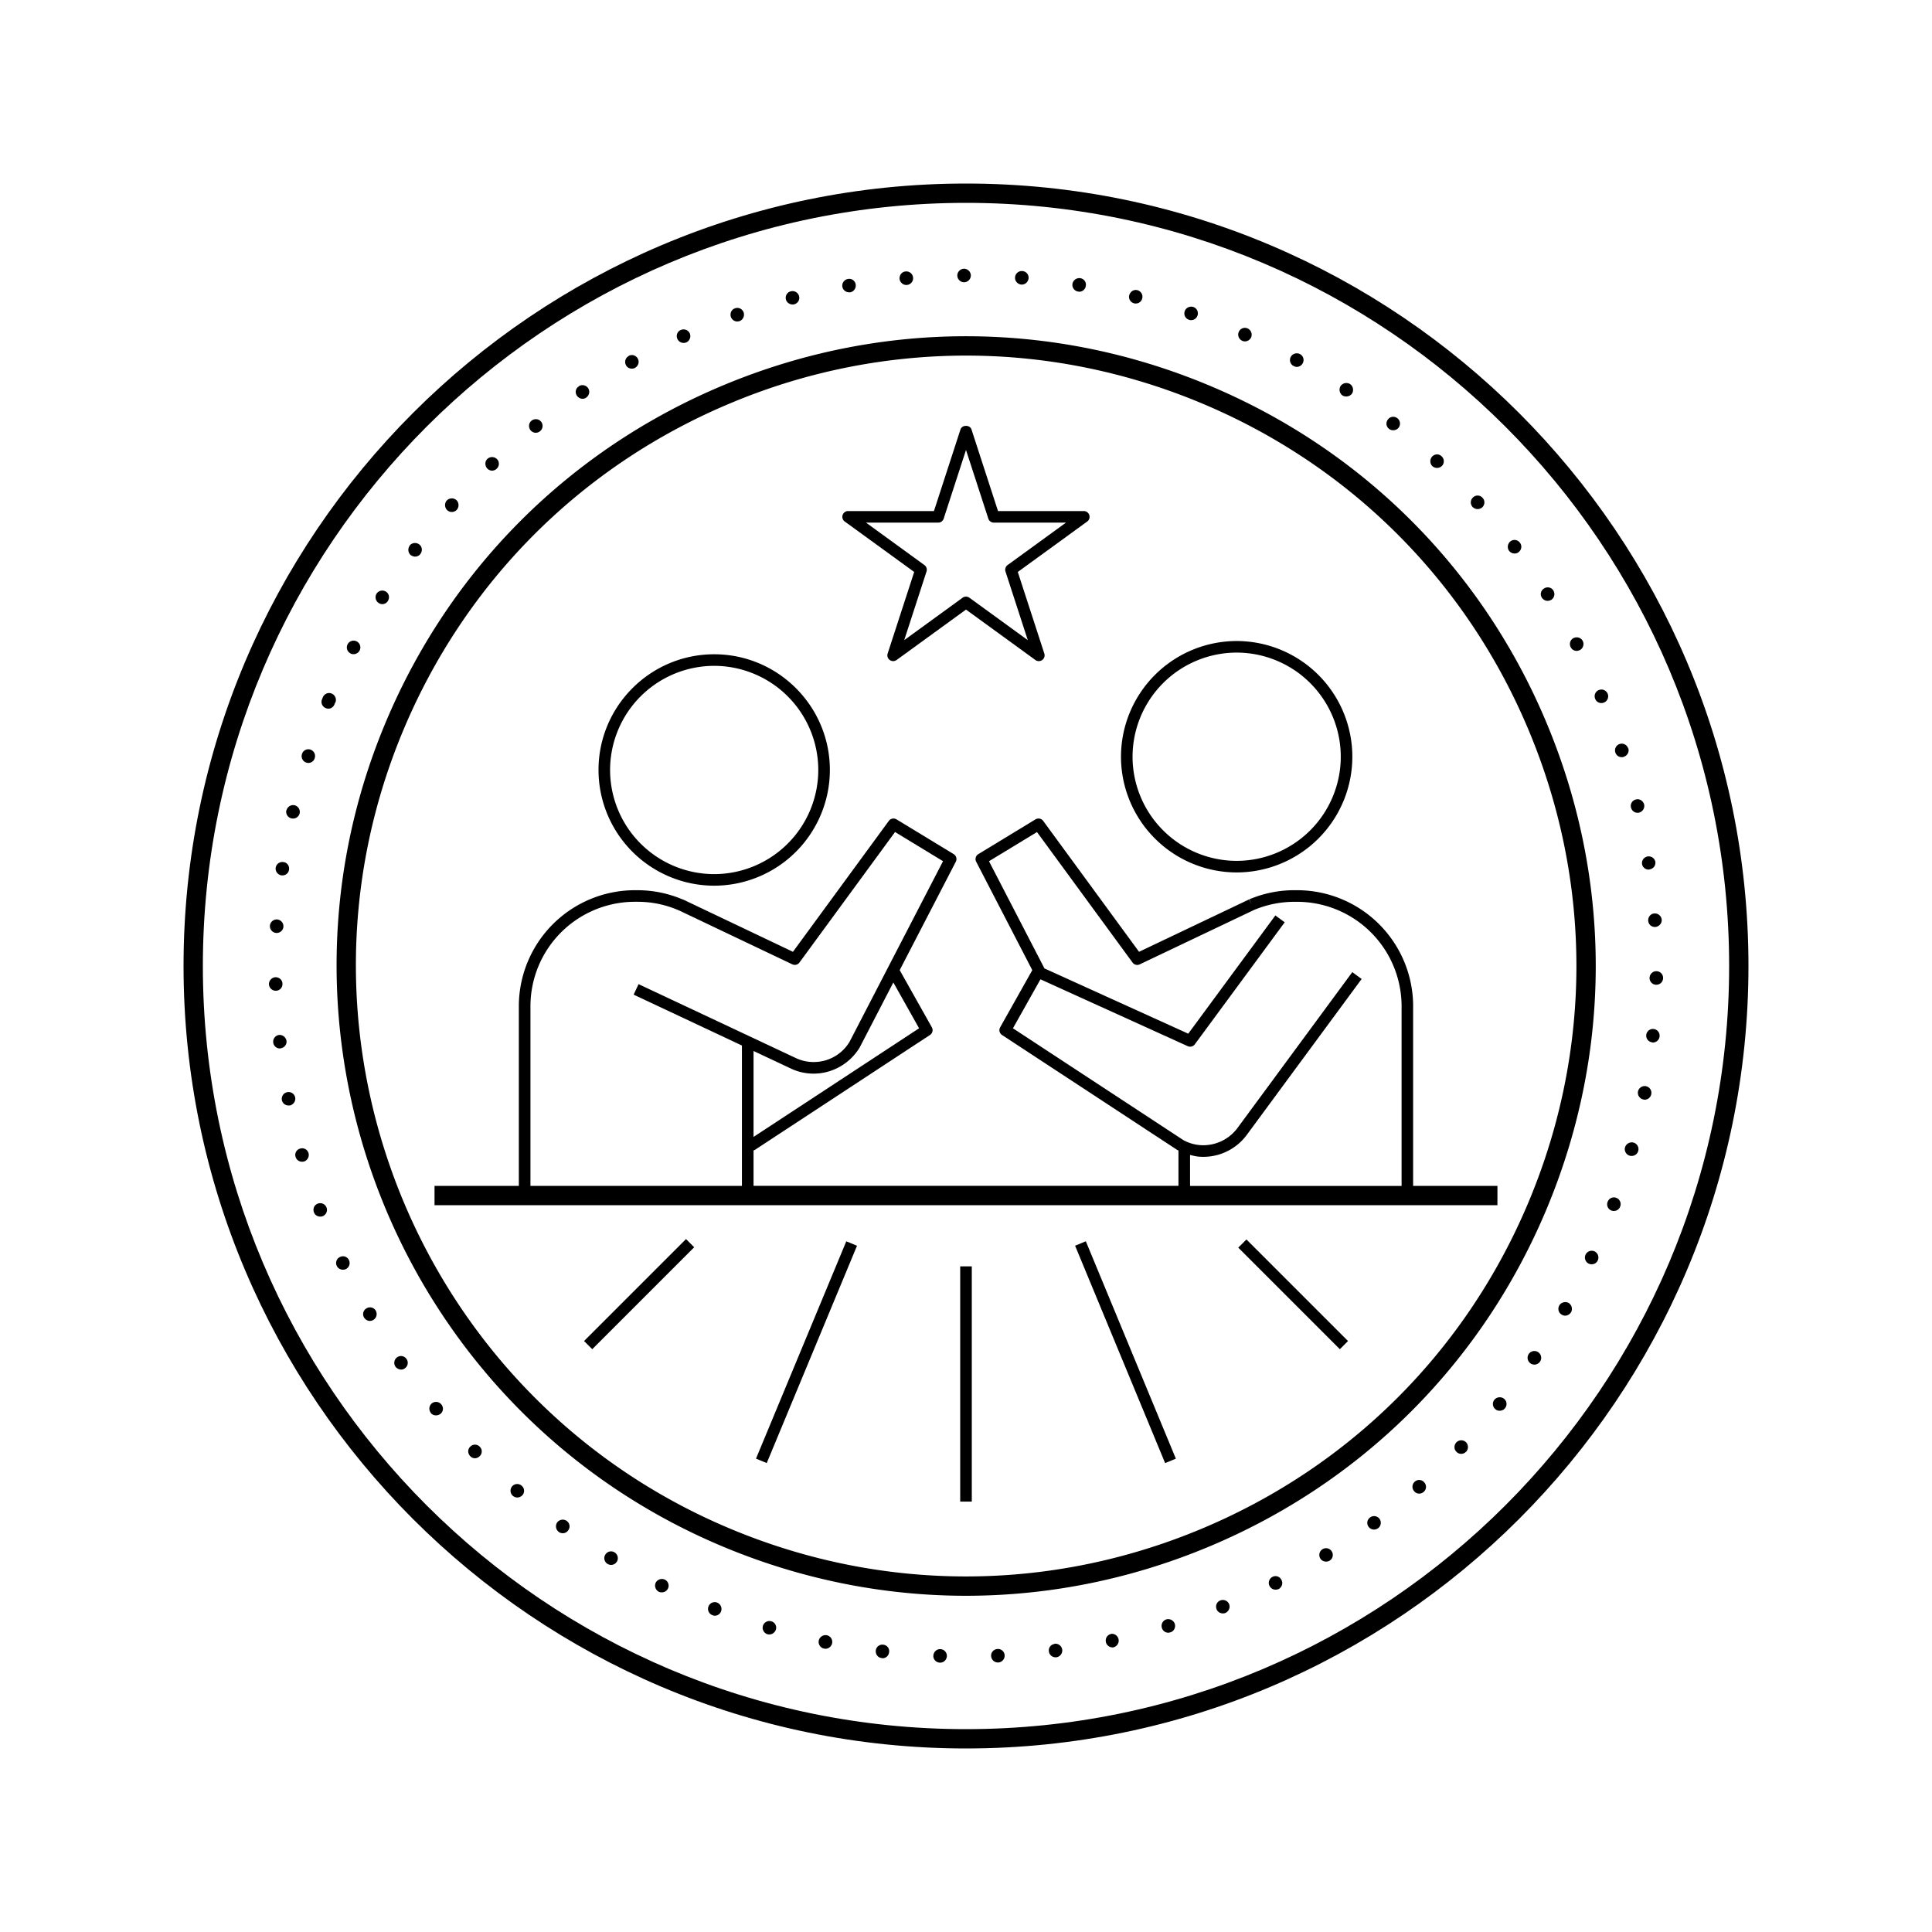 <svg height="100" width="100" xmlns="http://www.w3.org/2000/svg">
    <path d="M64.01 45.157a5.994 5.994 0 005.987-5.988 5.995 5.995 0 00-5.987-5.99 5.996 5.996 0 00-5.988 5.99 5.995 5.995 0 005.988 5.988zm0-11.379a5.395 5.395 0 015.388 5.391 5.395 5.395 0 01-5.388 5.389 5.395 5.395 0 01-5.389-5.389 5.397 5.397 0 015.389-5.391z"/>
    <path d="M73.144 52.081a6.01 6.01 0 00-6.002-6.004h-.141a5.96 5.96 0 00-2.332.47l.117.276-.129-.271-5.7 2.713-4.962-6.776a.302.302 0 00-.398-.079l-2.959 1.799a.3.3 0 00-.111.394l2.904 5.612-1.663 2.958a.3.3 0 00.097.398l9.07 5.951c.02.011.042.017.062.026v1.832H39.003v-1.829c.027-.015.05-.023.08-.04l9.052-5.94a.3.3 0 00.097-.398l-1.664-2.959 2.905-5.611a.3.3 0 00-.111-.394l-2.959-1.799a.302.302 0 00-.398.079l-4.962 6.776-5.518-2.626.002-.005c-.026-.012-.054-.021-.081-.032l-.104-.05-.003.006a5.965 5.965 0 00-2.341-.481h-.141a6.01 6.01 0 00-6.002 6.004v9.3h-4.364v1h55.016v-1h-4.364v-9.3zm-11.547 7.697c.146.038.293.075.446.089a2.794 2.794 0 002.485-1.118l5.95-8.077-.483-.355-5.95 8.077a2.21 2.21 0 01-1.946.876 2.149 2.149 0 01-.851-.26l-8.818-5.786 1.424-2.535 7.623 3.461a.302.302 0 00.366-.096l4.653-6.316-.483-.355-4.509 6.12-7.443-3.378-2.871-5.548 2.484-1.51 4.947 6.754c.085.117.24.156.371.094l5.915-2.815a5.382 5.382 0 012.096-.422h.141a5.41 5.41 0 015.402 5.405v9.3H61.597v-1.605zm-14.026-6.554l-8.568 5.623v-4.448l1.972.927c.36.163.744.245 1.139.245.963 0 1.872-.511 2.382-1.352l1.743-3.367 1.332 2.372zm-20.115-1.143a5.41 5.41 0 015.402-5.405h.141c.764 0 1.5.16 2.19.467l5.82 2.77a.299.299 0 00.371-.094l4.947-6.754 2.484 1.51-4.839 9.35a2.158 2.158 0 01-1.859 1.045c-.31 0-.609-.064-.888-.19l-8.173-3.841-.255.543 5.605 2.634v7.265H27.456v-9.3z"/>
    <path d="M36.966 45.843a5.995 5.995 0 005.988-5.988c0-3.303-2.686-5.99-5.988-5.99s-5.987 2.687-5.987 5.99a5.994 5.994 0 005.987 5.988zm0-11.379a5.395 5.395 0 015.388 5.391 5.395 5.395 0 01-5.388 5.389 5.394 5.394 0 01-5.388-5.389 5.395 5.395 0 015.388-5.391z"/>
    <path d="M50 9.5C27.668 9.5 9.5 27.668 9.5 50S27.668 90.5 50 90.5 90.5 72.332 90.5 50 72.332 9.5 50 9.5zm0 80c-21.78 0-39.5-17.72-39.5-39.5S28.22 10.5 50 10.5 89.5 28.22 89.5 50 71.78 89.5 50 89.5z"/>
    <path d="M25.47 24.36c.09 0 .18-.04.24-.1.14-.13.15-.35.02-.49a.36.36 0 00-.5-.02c-.14.13-.14.35-.01.5.07.07.16.11.25.11zM23.38 26.5c.1 0 .2-.04.27-.12a.37.37 0 00-.03-.5.37.37 0 00-.5.03.37.37 0 00.03.5c.07.06.15.09.23.09zM21.27 28.74c.07.04.14.07.21.07.11 0 .22-.05.28-.14.12-.16.09-.38-.06-.49a.361.361 0 00-.5.06h.01c-.12.16-.09.38.06.5zM30.15 20.64c.07 0 .14-.02.19-.06.16-.11.21-.33.1-.49a.352.352 0 00-.48-.1V20c-.17.1-.21.32-.1.48.07.1.18.16.29.16zM32.7 19.08c.06 0 .12-.01.17-.04.17-.1.24-.31.14-.48a.346.346 0 00-.47-.14v.01c-.17.09-.23.3-.14.47.06.12.18.18.3.18zM35.38 17.75c.05 0 .1-.01.15-.03a.36.36 0 00.17-.47.352.352 0 00-.46-.17c-.18.07-.26.28-.18.46.06.13.19.21.32.21zM27.73 22.4c.08 0 .16-.03.22-.08a.35.35 0 00.06-.49.35.35 0 00-.49-.06c-.16.12-.18.34-.06.5.07.08.17.13.27.13zM18.14 33.82c.05.03.1.04.16.04a.35.35 0 10-.16-.04zM14.87 56.53a.35.35 0 00-.28.409c.03.17.18.28.34.28H15c.19-.04.31-.229.28-.41a.35.35 0 00-.41-.279zM14.83 53.88a.364.364 0 00-.39-.311.352.352 0 00.04.7c.01 0 .02 0 .04-.01.19-.019.33-.19.31-.379zM15.54 59.45c-.19.05-.3.239-.24.43.04.15.18.25.33.25.03 0 .07 0 .1-.01.18-.051.29-.25.24-.431a.34.34 0 00-.43-.239zM19.79 31.27c.11 0 .23-.06.29-.17.1-.16.06-.38-.11-.48a.353.353 0 00-.48.11c-.1.16-.05.38.11.48.06.04.12.06.19.06zM16.07 38.8a.344.344 0 00-.44.23c-.06.18.04.38.22.44.04.01.07.02.11.02.15 0 .29-.1.33-.25a.35.35 0 00-.22-.44zM16.45 62.3c-.18.06-.27.26-.2.45.05.14.18.22.32.22.05 0 .09 0 .13-.02.18-.07.27-.271.2-.45a.346.346 0 00-.45-.2z"/>
    <path d="M14.13 53.96l.001-.008-.001-.002zM38.16 16.64c.04 0 .08-.01.12-.02a.36.36 0 00.21-.45.345.345 0 00-.45-.21c-.18.06-.27.26-.21.44.05.15.19.24.33.24zM15.09 42.36a.352.352 0 00.42-.26.356.356 0 00-.26-.42.356.356 0 00-.42.26h-.01c-.04.19.08.38.27.42zM14.3 48.29h.02c.18 0 .34-.14.35-.33a.355.355 0 00-.33-.37.355.355 0 00-.37.33c-.01.19.14.36.33.37zM14.28 51.28c.2 0 .35-.171.34-.36 0-.19-.16-.34-.36-.34-.19.01-.34.17-.34.36.01.19.16.34.35.34h.01zM14.57 45.31h.05c.17 0 .32-.12.34-.3.03-.19-.1-.37-.29-.39a.35.35 0 00-.4.29c-.03.19.11.37.3.4zM69.68 20.52c.12 0 .23-.05.3-.15.1-.16.06-.38-.1-.49a.365.365 0 00-.49.1c-.1.16-.06.38.1.49.06.04.13.05.19.05zM76.48 26.35c.08 0 .17-.03.24-.09.14-.13.15-.35.02-.49a.34.34 0 00-.49-.03.35.35 0 00-.03.5c.07.07.17.11.26.11zM16.71 36.09c-.01.02-.01.04-.02.05-.01.02-.01.04-.02.05-.08.18.01.39.19.46a.333.333 0 00.45-.19c.01-.02.02-.04.02-.06.01-.01.02-.03.03-.04a.354.354 0 00-.19-.46c-.18-.08-.38.01-.46.19zM72.11 22.27c.1 0 .21-.04.28-.13a.35.35 0 00-.06-.49.341.341 0 00-.49.06c-.12.15-.1.37.06.49.06.05.14.07.21.07zM80.1 31.1c.07 0 .13-.02.19-.05.17-.11.21-.32.11-.49a.343.343 0 00-.48-.1c-.17.1-.22.32-.11.48.07.1.18.16.29.16zM74.38 24.22c.1 0 .19-.04.26-.11.13-.14.12-.36-.02-.49-.14-.14-.36-.13-.49.01s-.13.36.01.5c.07.06.16.09.24.09zM78.39 28.65c.08 0 .15-.02.21-.07.16-.12.19-.34.07-.49a.343.343 0 00-.49-.07c-.15.12-.18.34-.07.49.07.09.18.14.28.14zM85.31 47.65c.01.19.16.33.35.33h.02c.19-.02.34-.18.33-.37a.357.357 0 00-.38-.33c-.19.01-.33.18-.32.37zM81.61 33.69c.05 0 .11-.02.16-.04.17-.09.24-.3.15-.48-.09-.17-.31-.23-.48-.14s-.23.3-.14.47c.06.12.18.19.31.19zM41.02 15.76c.03 0 .06 0 .09-.01.19-.05.3-.24.25-.42a.349.349 0 00-.43-.25c-.18.04-.3.23-.25.42.04.16.19.26.34.26zM84.76 42.07c.03 0 .05 0 .08-.01.19-.05.3-.24.26-.42-.05-.19-.24-.31-.42-.26a.34.34 0 00-.26.42c.04.16.18.27.34.27zM84.99 44.71c.02.17.17.3.34.3.02 0 .04-.01.05-.01.2-.03.33-.21.3-.4a.35.35 0 00-.69.11zM46.91 14.75h.03c.2-.02.34-.19.32-.38a.348.348 0 00-.38-.32c-.19.01-.33.18-.32.38.02.18.17.32.35.32zM52.86 14.73h.03c.18 0 .33-.14.35-.33a.347.347 0 00-.32-.37.35.35 0 00-.38.32c-.02.19.13.36.32.38zM49.9 14.61c.19 0 .35-.16.35-.35s-.16-.35-.35-.35-.35.16-.35.35.16.35.35.35zM43.95 15.13h.06c.19-.04.31-.22.28-.41a.336.336 0 00-.4-.28.35.35 0 00-.29.4c.03.17.18.29.35.29zM61.54 16.55c.04.02.07.02.11.02.15 0 .28-.09.33-.23a.348.348 0 00-.21-.45c-.19-.06-.39.04-.45.22s.03.38.22.44zM67.12 18.99c.12 0 .25-.07.31-.19.09-.17.03-.38-.14-.47a.357.357 0 00-.48.14c-.09.17-.03.38.14.47.06.03.11.05.17.05zM55.8 15.09c.02 0 .04.01.06.01.17 0 .32-.13.34-.3a.336.336 0 00-.28-.4.36.36 0 00-.41.29c-.03.19.1.37.29.4zM64.3 17.64c.04.02.09.03.14.03.13 0 .26-.08.32-.21a.362.362 0 00-.18-.46c-.18-.08-.39 0-.46.18-.08.17 0 .38.18.46zM58.7 15.7c.03.01.06.01.09.01.15 0 .29-.1.33-.26a.349.349 0 00-.25-.43c-.18-.05-.37.07-.42.26-.05.18.06.37.25.42zM57.5 84.569v.011c-.18.029-.3.22-.26.41.03.159.18.279.34.279.02 0 .05 0 .08-.01h-.01a.354.354 0 00-.15-.69zM73.23 76.689a.35.35 0 00-.03.5c.07.08.16.12.26.12.08 0 .16-.029.23-.09a.34.34 0 00.03-.49.34.34 0 00-.49-.04zM75.38 74.66c-.13.14-.13.359.01.489.07.07.15.101.24.101s.18-.03.25-.11v.01a.36.36 0 000-.5.35.35 0 00-.5.01zM77.35 72.45c-.12.149-.1.369.05.489.07.061.14.08.22.08a.35.35 0 00.23-.62.363.363 0 00-.5.051zM79.13 70.08a.351.351 0 10.579.4.351.351 0 00-.579-.4zM80.71 67.569c-.1.171-.04.391.13.48.05.03.11.05.17.05.12 0 .24-.069.31-.18.09-.17.03-.38-.13-.48-.17-.089-.39-.029-.48.13zM70.92 78.54c-.16.109-.2.33-.08.49a.35.35 0 00.56-.42.347.347 0 00-.48-.07zM65.86 81.62a.35.35 0 00.16.66c.06 0 .11-.011.16-.03.17-.09.24-.3.15-.47a.34.34 0 00-.47-.16zM68.45 80.189a.351.351 0 00-.11.48c.06.1.18.16.3.16a.343.343 0 00.29-.53.344.344 0 00-.48-.11zM85.59 53.26a.347.347 0 00-.07.691c.01.01.02.01.03.01a.35.35 0 00.35-.32.348.348 0 00-.31-.381zM85.19 56.22a.359.359 0 00-.41.28.36.36 0 00.28.41c.02 0 .04.01.07.01.16 0 .31-.12.34-.29a.35.35 0 00-.28-.41zM82.07 64.939a.352.352 0 00.17.471c.05.02.09.029.14.029.14 0 .26-.069.32-.199a.355.355 0 00-.17-.471.352.352 0 00-.46.17zM84.55 59.14a.365.365 0 00-.44.25c-.05.18.06.38.25.43.03.011.06.011.09.011a.352.352 0 00.1-.691zM85.74 50.27c-.19-.01-.35.15-.36.34 0 .2.15.36.35.36.19 0 .35-.15.35-.34.01-.2-.15-.36-.34-.36zM63.16 82.84c-.18.07-.26.27-.19.45.05.14.19.22.33.22.04 0 .08-.01.12-.02.18-.08.27-.28.2-.46a.354.354 0 00-.46-.19zM83.21 35.9a.35.35 0 00-.46-.18c-.18.07-.26.28-.18.46.05.13.18.21.32.21a.35.35 0 00.32-.49zM84.28 38.73h-.01a.347.347 0 00-.44-.22.35.35 0 00-.22.44c.05.15.18.24.33.24.04 0 .08 0 .11-.02.18-.06.29-.25.23-.44zM83.66 62a.345.345 0 00-.45.21c-.07.18.02.38.2.45.04.01.08.02.12.02.15 0 .28-.09.33-.229a.348.348 0 00-.2-.451zM45.72 85.13a.342.342 0 00-.39.3c-.02.19.11.37.3.39.02 0 .03.011.05.011.17 0 .32-.13.34-.311a.336.336 0 00-.3-.39zM60.37 83.819a.35.35 0 00-.23.44c.04.15.18.25.33.25.04 0 .07-.01.11-.02.18-.051.28-.25.23-.431a.364.364 0 00-.44-.239zM31.81 80.35a.345.345 0 00-.48.12c-.1.16-.05.38.12.48.05.029.12.05.18.05.12 0 .23-.061.3-.17.1-.17.04-.38-.12-.48zM28.84 78.8a.36.36 0 00.08.49c.06.05.14.069.21.069.11 0 .21-.05.28-.149.12-.16.08-.38-.08-.49a.36.36 0 00-.49.08zM34.41 81.76a.362.362 0 00-.47.16c-.08.17-.01.38.16.47.05.021.1.03.16.03a.347.347 0 00.15-.66zM24.34 74.88c-.14.13-.14.35 0 .49.06.069.15.109.24.109s.18-.04.25-.109a.338.338 0 000-.49.338.338 0 00-.49 0zM20.56 70.25c-.16.109-.2.33-.09.49.07.09.18.149.29.149.07 0 .14-.02.2-.07a.34.34 0 00.08-.479.341.341 0 00-.48-.09zM18.97 67.72a.345.345 0 00-.13.47c.07.11.18.181.3.181a.356.356 0 00.31-.53.344.344 0 00-.48-.121zM22.35 72.64a.351.351 0 00-.04.5h-.01c.07.08.17.12.27.12a.4.4 0 00.23-.08c.15-.12.17-.34.04-.49a.349.349 0 00-.49-.05zM37.12 82.95a.347.347 0 10-.25.649c.04.021.08.03.13.03.14 0 .27-.09.32-.22a.357.357 0 00-.2-.459zM26.51 76.93a.351.351 0 00.26.58c.1 0 .2-.04.27-.12a.339.339 0 00-.04-.49.347.347 0 00-.49.03zM17.6 65.06c-.18.08-.25.29-.17.46.06.13.19.2.32.2.05 0 .1-.01.15-.03a.35.35 0 00.16-.47.339.339 0 00-.46-.16zM42.8 84.64a.362.362 0 00-.42.271c-.04.189.08.38.27.42.03 0 .05.01.07.01.17 0 .31-.12.35-.28a.355.355 0 00-.27-.421zM48.67 85.359c-.19-.01-.35.15-.36.341-.01.189.14.35.34.359h.01c.19 0 .34-.149.35-.34a.349.349 0 00-.34-.36zM39.93 83.92a.352.352 0 00-.44.229.35.35 0 00.24.44c.03.01.06.01.09.01.15 0 .29-.1.34-.25a.341.341 0 00-.23-.429zM54.59 85.08v.01c-.19.02-.33.19-.3.39.02.17.17.301.34.301h.05c.19-.03.32-.2.3-.391a.355.355 0 00-.39-.31zM51.64 85.35c-.2.01-.35.17-.34.36.01.189.16.34.35.34h.02c.19-.01.34-.18.33-.37a.346.346 0 00-.36-.33zM80.098 37.533c-3.33-8.04-9.591-14.301-17.631-17.631-8.041-3.331-16.896-3.331-24.934 0-8.04 3.331-14.301 9.592-17.631 17.632-6.875 16.596 1.035 35.69 17.631 42.565 4.02 1.665 8.244 2.498 12.467 2.498s8.447-.833 12.467-2.498c8.04-3.33 14.301-9.592 17.631-17.632 3.33-8.039 3.33-16.895 0-24.934zm-.924 24.551c-3.228 7.793-9.297 13.862-17.09 17.091-7.793 3.229-16.376 3.229-24.169 0-16.087-6.664-23.753-25.173-17.09-41.259 3.228-7.793 9.297-13.863 17.09-17.09a31.526 31.526 0 0112.084-2.421c4.094 0 8.188.807 12.084 2.421 7.793 3.228 13.862 9.297 17.09 17.09 3.229 7.792 3.229 16.375.001 24.168z"/>
    <path d="M47.318 29.604l-1.373 4.223a.298.298 0 00.109.335.302.302 0 00.353 0L50 31.552l3.593 2.611a.3.3 0 00.461-.335l-1.373-4.223 3.593-2.611a.3.3 0 00-.176-.542h-4.441l-1.373-4.224c-.08-.247-.49-.247-.57 0l-1.373 4.224H43.9a.299.299 0 00-.176.542l3.594 2.61zm1.242-2.553c.13 0 .245-.083.285-.207L50 23.291l1.155 3.553c.04.124.155.207.285.207h3.735l-3.022 2.196a.3.3 0 00-.109.335l1.154 3.552-3.022-2.196a.3.3 0 00-.352 0l-3.022 2.196 1.154-3.552a.298.298 0 00-.109-.335l-3.022-2.196h3.735zM49.7 65.546h.6v12.178h-.6zM60.307 75.73l-4.66-11.252.555-.23 4.66 11.252zM39.686 75.728l-.555-.23 4.673-11.248.555.23zM69.35 69.835l-5.258-5.258.424-.423 5.257 5.257zM30.655 69.835l-.424-.424 5.277-5.277.424.424z"/>
</svg>

